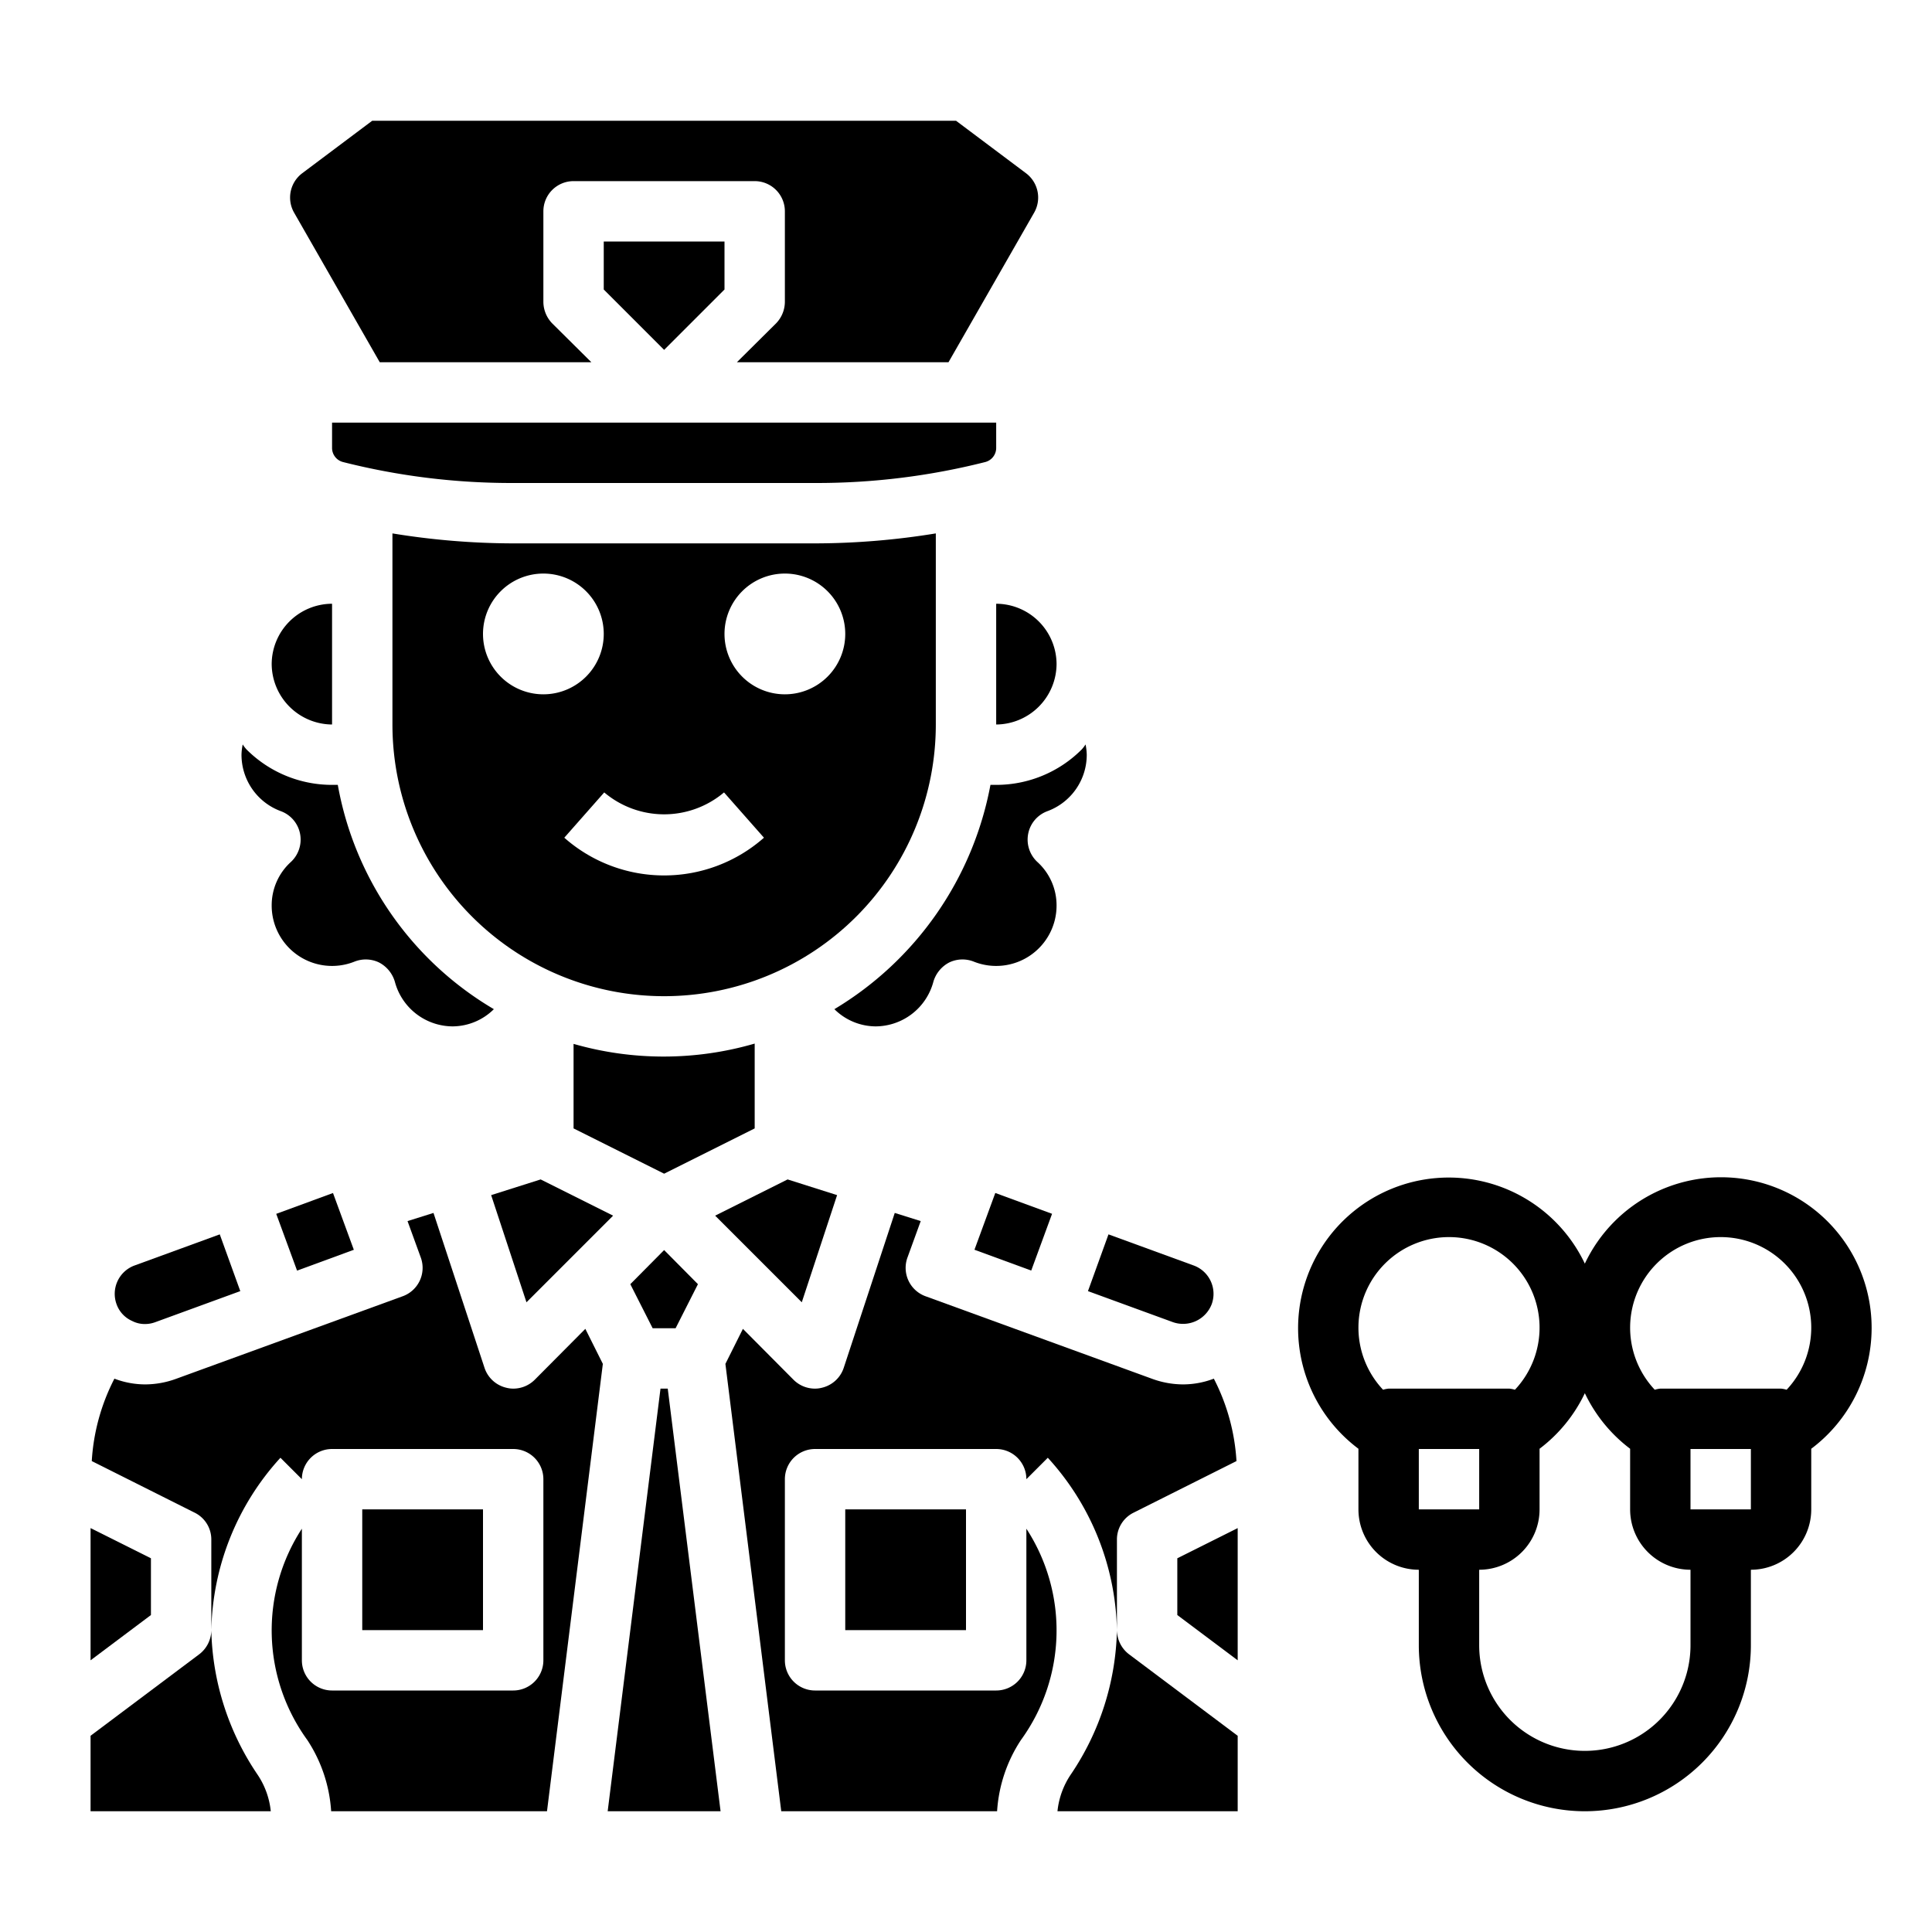 <svg xmlns="http://www.w3.org/2000/svg" viewBox="0 0 64 64" x="0px" y="0px"><g><path d="M35.03,60H41V57.5l-3.6-2.7A1.014,1.014,0,0,1,37,54a8.855,8.855,0,0,1-1.52,4.77A2.655,2.655,0,0,0,35.03,60Z"></path><rect x="28" y="50" width="4" height="4"></rect><path d="M25,34.57a10.8,10.8,0,0,1-6,.01v2.8l3,1.5,3-1.5Z"></path><polygon points="20.88 42.54 21.62 44 22.38 44 23.12 42.54 22 41.41 20.88 42.54"></polygon><path d="M37.55,50.11l3.41-1.71a6.829,6.829,0,0,0-.75-2.73,2.874,2.874,0,0,1-1.01.19,3,3,0,0,1-1.02-.18l-7.52-2.74a1,1,0,0,1-.6-1.28l.44-1.21-.86-.27-1.69,5.13a1,1,0,0,1-.72.66A.908.908,0,0,1,27,46a1.007,1.007,0,0,1-.71-.29l-1.68-1.69-.58,1.16L25.88,60h7.15a4.846,4.846,0,0,1,.79-2.36,6.176,6.176,0,0,0,.18-7V55a1,1,0,0,1-1,1H27a1,1,0,0,1-1-1V49a1,1,0,0,1,1-1h6a1,1,0,0,1,1,1l.71-.71A8.723,8.723,0,0,1,37,54V51A.988.988,0,0,1,37.55,50.11Z"></path><path d="M31,24V17.67a24.966,24.966,0,0,1-3.95.33H16.95A24.966,24.966,0,0,1,13,17.67V24a9,9,0,0,0,18,0ZM16,21a2,2,0,1,1,2,2A2,2,0,0,1,16,21Zm6,8a4.994,4.994,0,0,1-3.307-1.25l1.323-1.5a3.076,3.076,0,0,0,3.968,0l1.323,1.5A4.994,4.994,0,0,1,22,29Zm4-6a2,2,0,1,1,2-2A2,2,0,0,1,26,23Z"></path><path d="M36.04,42.77l2.82,1.03a1.016,1.016,0,0,0,1.28-.6,1,1,0,0,0-.6-1.28l-2.82-1.03Z"></path><polygon points="24 8 20 8 20 9.59 22 11.59 24 9.59 24 8"></polygon><polygon points="3 50.62 3 55 5 53.5 5 51.62 3 50.62"></polygon><path d="M10,49a1,1,0,0,1,1-1h6a1,1,0,0,1,1,1v6a1,1,0,0,1-1,1H11a1,1,0,0,1-1-1V50.64a6.176,6.176,0,0,0,.18,7A4.846,4.846,0,0,1,10.97,60h7.15l1.85-14.82-.58-1.16-1.68,1.69A1.007,1.007,0,0,1,17,46a.908.908,0,0,1-.23-.03,1,1,0,0,1-.72-.66l-1.69-5.13-.86.27.44,1.21a1,1,0,0,1-.6,1.28L5.82,45.68a3,3,0,0,1-1.02.18,2.874,2.874,0,0,1-1.01-.19,6.829,6.829,0,0,0-.75,2.73l3.41,1.71A.988.988,0,0,1,7,51v3a8.723,8.723,0,0,1,2.29-5.71Z"></path><path d="M11,14.83a.483.483,0,0,0,.38.48,22.723,22.723,0,0,0,5.57.69h10.1a22.723,22.723,0,0,0,5.57-.69.483.483,0,0,0,.38-.48V14H11Z"></path><path d="M35.83,24.83A4,4,0,0,1,33,26h-.19a11.02,11.02,0,0,1-5.17,7.43A1.956,1.956,0,0,0,29,34a1.99,1.99,0,0,0,1.92-1.48,1.053,1.053,0,0,1,.53-.64,1.016,1.016,0,0,1,.82-.02A2,2,0,0,0,35,30a1.938,1.938,0,0,0-.64-1.45,1.012,1.012,0,0,1-.3-.93,1,1,0,0,1,.64-.75A1.991,1.991,0,0,0,36,25a1.861,1.861,0,0,0-.04-.34A1.092,1.092,0,0,1,35.83,24.83Z"></path><path d="M3,60H8.97a2.655,2.655,0,0,0-.45-1.23A8.855,8.855,0,0,1,7,54a1.014,1.014,0,0,1-.4.8L3,57.5Z"></path><rect x="9.434" y="39.804" width="2.003" height="2.003" transform="translate(-13.42 6.094) rotate(-20.154)"></rect><rect x="32.564" y="39.804" width="2.003" height="2.003" transform="translate(-16.306 58.255) rotate(-69.846)"></rect><path d="M31.67,4H12.33L10.01,5.74a1.008,1.008,0,0,0-.27,1.3L12.58,12h7.01l-1.3-1.29A1.033,1.033,0,0,1,18,10V7a1,1,0,0,1,1-1h6a1,1,0,0,1,1,1v3a1.033,1.033,0,0,1-.29.71L24.41,12h7.01l2.84-4.96a1.008,1.008,0,0,0-.27-1.3Z"></path><path d="M33,20v4a2.015,2.015,0,0,0,2-2A2.006,2.006,0,0,0,33,20Z"></path><polygon points="41 50.62 39 51.62 39 53.5 41 55 41 50.62"></polygon><rect x="12" y="50" width="4" height="4"></rect><path d="M3.86,43.2a.956.956,0,0,0,.52.56.9.9,0,0,0,.42.1.974.974,0,0,0,.34-.06l2.82-1.03-.68-1.88L4.46,41.92A1,1,0,0,0,3.86,43.2Z"></path><path d="M11,24V20a2.006,2.006,0,0,0-2,2,2.015,2.015,0,0,0,2,2Z"></path><path d="M8.04,24.66A1.861,1.861,0,0,0,8,25a1.991,1.991,0,0,0,1.3,1.87,1,1,0,0,1,.64.75,1.012,1.012,0,0,1-.3.93A1.938,1.938,0,0,0,9,30a2,2,0,0,0,2.73,1.86,1.017,1.017,0,0,1,.82.02,1.053,1.053,0,0,1,.53.64A1.99,1.99,0,0,0,15,34a1.956,1.956,0,0,0,1.36-.57A10.83,10.83,0,0,1,11.19,26H11a4,4,0,0,1-2.83-1.17A1.092,1.092,0,0,1,8.04,24.66Z"></path><polygon points="27.73 39.59 26.09 39.07 23.69 40.27 26.56 43.14 27.73 39.59"></polygon><polygon points="20.31 40.27 17.91 39.07 16.27 39.59 17.44 43.14 20.31 40.27"></polygon><polygon points="22.12 46 21.88 46 20.13 60 23.87 60 22.12 46"></polygon><path d="M62,44a4.988,4.988,0,0,0-9.5-2.14A4.99,4.99,0,1,0,45,47.992V50a2,2,0,0,0,2,2v2.5a5.5,5.5,0,0,0,11,0V52a2,2,0,0,0,2-2V47.992A5.006,5.006,0,0,0,62,44ZM46,46a.953.953,0,0,0-.184.037,3,3,0,1,1,4.368,0A.953.953,0,0,0,50,46Zm1,4V48h2v2Zm9,4.5a3.5,3.5,0,0,1-7,0V52a2,2,0,0,0,2-2V47.992a4.991,4.991,0,0,0,1.5-1.841A4.991,4.991,0,0,0,54,47.992V50a2,2,0,0,0,2,2ZM56,50V48h2v2Zm3.184-3.963A.953.953,0,0,0,59,46H55a.953.953,0,0,0-.184.037,3,3,0,1,1,4.368,0Z"></path></g></svg>